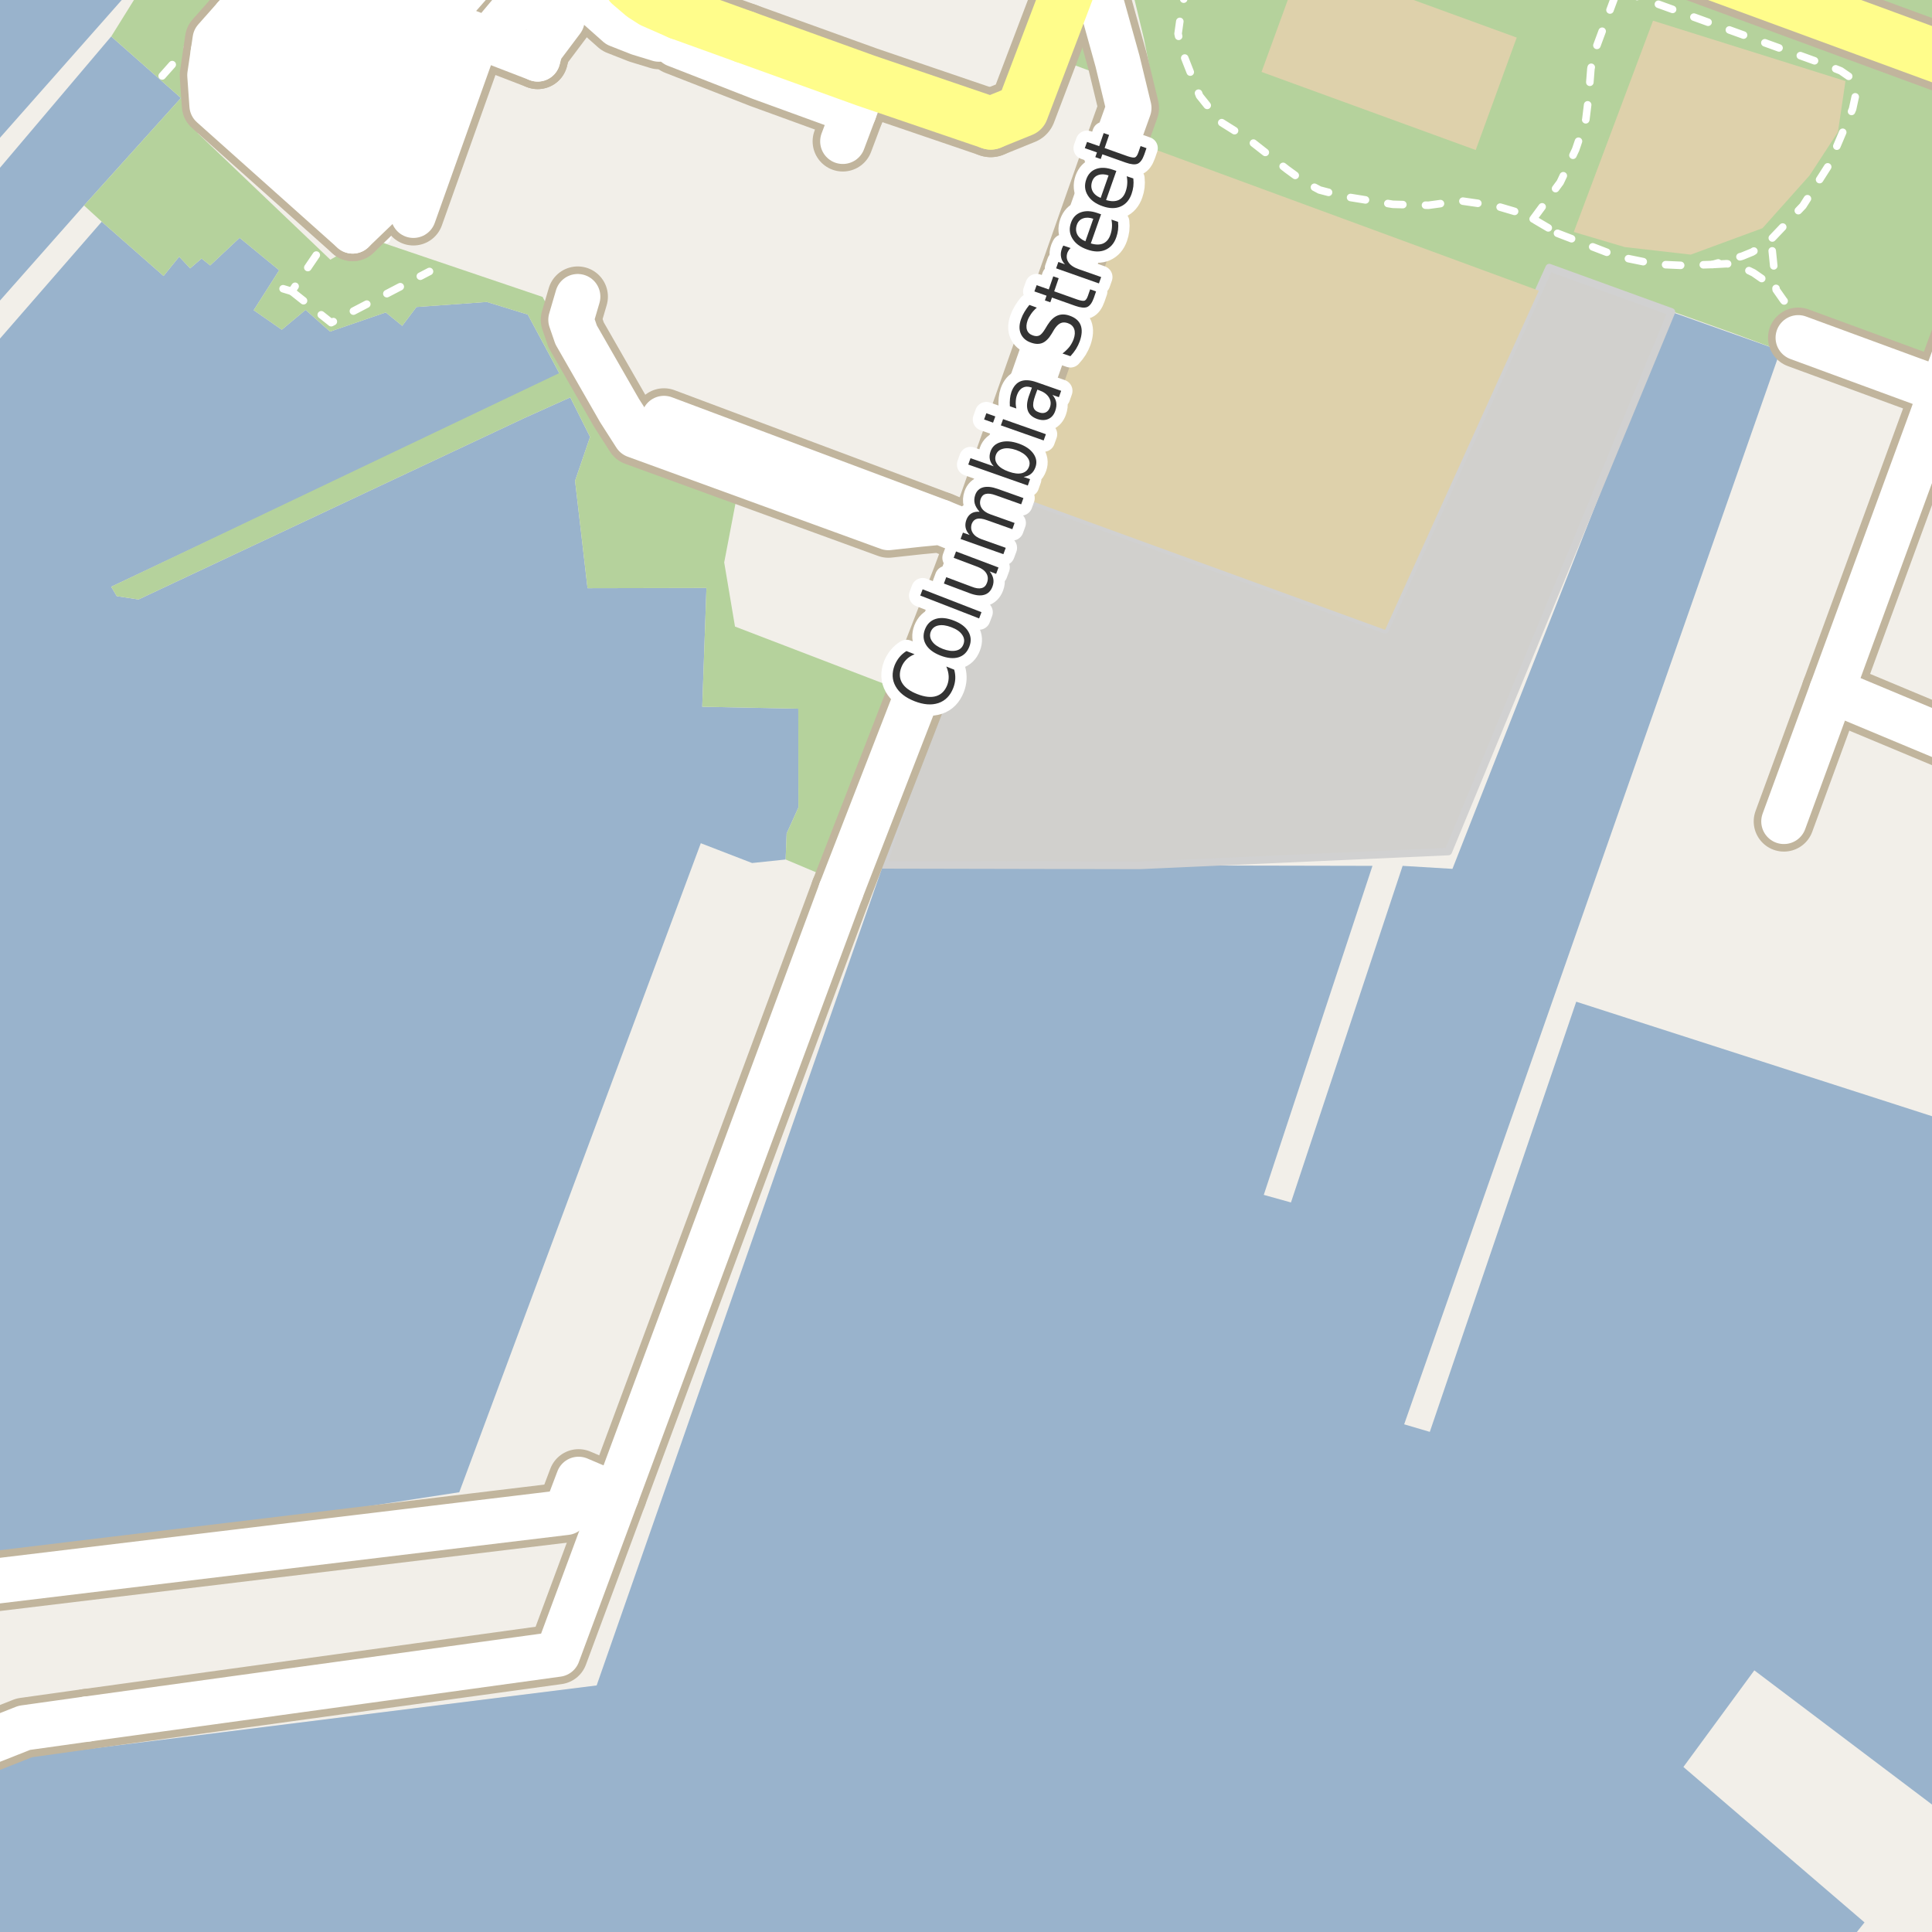 <?xml version="1.0" encoding="UTF-8"?>
<svg xmlns="http://www.w3.org/2000/svg" xmlns:xlink="http://www.w3.org/1999/xlink" width="256pt" height="256pt" viewBox="0 0 256 256" version="1.1">
<g id="surface2">
<rect x="0" y="0" width="256" height="256" style="fill:rgb(60%,70.196%,80%);fill-opacity:1;stroke:none;"/>
<path style=" stroke:none;fill-rule:evenodd;fill:rgb(94.902%,93.725%,91.373%);fill-opacity:1;" d="M -4 259 L 259 259 L 212.984 259 L 215.059 256.73 L 217.93 259 L 259 259 L 243.641 259 L 247.059 254.73 L 223.059 234.133 L 232.457 221.332 L 259 241.375 L 259 259 L 259 -4 L 259 148.867 L 208.859 132.73 L 189.457 189.73 L 186.059 188.73 L 235.91 46.457 L 221.473 41.332 L 192.457 115.129 L 185.855 114.73 L 171.059 159.332 L 167.457 158.328 L 181.859 114.73 L 151.035 114.668 L 117.027 114.594 L 79.059 223.328 L -4 233.711 L -4 209.969 L 34.855 206.73 L 34.855 201.73 L 60.855 197.73 L 92.859 111.73 L 99.656 114.355 L 104.102 113.887 L 104.234 110.438 L 105.793 106.996 L 105.777 93.906 L 93.051 93.648 L 93.609 77.906 L 77.852 77.938 L 76.199 63.711 L 78.188 57.895 L 75.562 52.656 L 69.453 55.406 L 18.352 79.434 L 15.473 78.996 L 14.73 77.746 L 74.215 49.66 L 74.098 49.441 L 69.934 41.68 L 64.5 40.008 L 55.184 40.68 L 53.297 43.176 L 51.113 41.398 L 43.734 43.938 L 40.492 41.062 L 37.336 43.691 L 33.617 41.102 L 35.766 37.73 L 36.988 35.809 L 34.094 33.434 L 31.75 31.512 L 27.848 35.172 L 26.707 34.262 L 25.195 35.562 L 23.742 34.012 L 21.672 36.57 L 13.48 29.375 L -4 49.457 L -4 44.348 L 11.133 27.23 L 23.973 12.984 L 14.734 4.832 L -4 26.949 L -4 22.773 L 19.668 -4 L 1.496 -4 L -4 1.84 L -4 -4 L 259 -4 L 259 259 Z M -4 259 "/>
<path style=" stroke:none;fill-rule:evenodd;fill:rgb(70.98%,82.353%,61.176%);fill-opacity:1;" d="M 183.535 83.457 L 203.898 38.516 L 205.285 35.457 L 229.66 44.145 L 235.91 46.457 L 237.512 42.57 L 254.648 48.68 L 260 50.738 L 260 -4 L 260 13.23 L 219.926 -1.793 L 214.039 -4 L 149.461 -4 L 150.113 -0.949 L 151.582 5.145 L 152.582 10.176 L 152.551 14.832 L 151.133 19.102 L 133.785 65.332 Z M 183.535 83.457 "/>
<path style=" stroke:none;fill-rule:evenodd;fill:rgb(81.961%,81.569%,80.392%);fill-opacity:1;" d="M 117.027 114.598 L 151.035 114.668 L 191.91 112.832 L 221.473 41.332 L 205.285 35.457 L 203.898 38.516 L 183.535 83.457 L 133.785 65.332 Z M 117.027 114.598 "/>
<path style="fill:none;stroke-width:1;stroke-linecap:round;stroke-linejoin:round;stroke:rgb(81.961%,81.961%,81.961%);stroke-opacity:1;stroke-miterlimit:10;" d="M 117.027 114.598 L 151.035 114.668 L 191.91 112.832 L 221.473 41.332 L 205.285 35.457 L 203.898 38.516 L 183.535 83.457 L 133.785 65.332 L 117.027 114.598 "/>
<path style=" stroke:none;fill-rule:evenodd;fill:rgb(87.059%,81.961%,67.059%);fill-opacity:1;" d="M 133.785 65.332 L 183.535 83.457 L 203.898 38.516 L 151.133 19.102 Z M 133.785 65.332 "/>
<path style=" stroke:none;fill-rule:evenodd;fill:rgb(70.98%,82.353%,61.176%);fill-opacity:1;" d="M 13.48 29.375 L 21.672 36.57 L 23.742 34.012 L 25.195 35.562 L 26.707 34.262 L 27.848 35.172 L 31.75 31.512 L 34.094 33.434 L 36.988 35.809 L 35.766 37.73 L 33.617 41.102 L 37.336 43.691 L 40.496 41.062 L 43.734 43.938 L 51.113 41.398 L 53.297 43.176 L 55.184 40.68 L 64.5 40.012 L 69.934 41.68 L 74.102 49.441 L 14.73 77.746 L 15.473 78.996 L 18.352 79.434 L 69.453 55.406 L 75.562 52.656 L 78.188 57.895 L 76.199 63.711 L 77.852 77.938 L 93.609 77.906 L 93.051 93.648 L 105.777 93.906 L 105.793 106.996 L 104.234 110.438 L 104.102 113.887 L 109.773 116.277 L 118.781 91.23 L 97.391 83.023 L 95.961 74.527 L 97.875 64.516 L 82.551 59.191 L 71.895 39.344 L 48.809 31.527 L 43.77 34.41 L 26.199 17.645 L 26.215 5.66 L 34.863 -4 L 20.391 -4 L 19.957 -3.547 L 14.738 4.832 L 23.973 12.984 L 11.133 27.23 Z M 13.48 29.375 "/>
<path style=" stroke:none;fill-rule:evenodd;fill:rgb(70.98%,82.353%,61.176%);fill-opacity:1;" d="M 234.184 -4 L 260 5.492 L 260 -4 Z M 234.184 -4 "/>
<path style=" stroke:none;fill-rule:evenodd;fill:rgb(81.961%,81.569%,80.392%);fill-opacity:1;" d="M 45.91 33.629 L 49.645 29.363 L 51.75 25.641 L 49.434 24.016 L 56.211 5.953 L 57.988 0.977 L 59.184 -1.461 L 61.426 -4 L 38.789 -4 L 29.387 6.398 L 28.973 9.477 L 28.668 13.719 L 27.547 15.195 L 26.719 16.34 Z M 45.91 33.629 "/>
<path style="fill:none;stroke-width:1;stroke-linecap:round;stroke-linejoin:round;stroke:rgb(81.961%,81.961%,81.961%);stroke-opacity:1;stroke-miterlimit:10;" d="M 45.91 33.629 L 49.645 29.363 L 51.75 25.641 L 49.434 24.016 L 56.211 5.953 L 57.988 0.977 L 59.184 -1.461 L 61.426 -4 L 38.789 -4 L 29.387 6.398 L 28.973 9.477 L 28.668 13.719 L 27.547 15.195 L 26.719 16.34 L 45.91 33.629 "/>
<path style=" stroke:none;fill-rule:evenodd;fill:rgb(87.059%,81.961%,67.059%);fill-opacity:1;" d="M 208.535 30.738 L 215.285 32.738 L 224.035 33.738 L 233.535 30.238 L 239.785 23.238 L 243.535 17.492 L 244.535 10.742 L 219.035 2.742 Z M 208.535 30.738 "/>
<path style=" stroke:none;fill-rule:evenodd;fill:rgb(87.059%,81.961%,67.059%);fill-opacity:1;" d="M 195.539 19.879 L 200.973 4.98 L 176.344 -4 L 172.094 -4 L 167.16 9.531 Z M 195.539 19.879 "/>
<path style=" stroke:none;fill-rule:evenodd;fill:rgb(81.961%,81.569%,80.392%);fill-opacity:1;" d="M 64.699 3.301 L 74.23 6.898 L 77.219 3.438 L 76.043 2.27 L 77.027 1.215 L 71.25 -4 L 71.102 -4 L 70.188 -2.973 L 69.062 -4 L 63.625 2.344 Z M 64.699 3.301 "/>
<path style="fill:none;stroke-width:1;stroke-linecap:round;stroke-linejoin:round;stroke:rgb(81.961%,81.961%,81.961%);stroke-opacity:1;stroke-miterlimit:10;" d="M 64.699 3.301 L 74.23 6.898 L 77.219 3.438 L 76.043 2.27 L 77.027 1.215 L 71.25 -4 L 71.102 -4 L 70.188 -2.973 L 69.062 -4 L 63.625 2.344 L 64.699 3.301 "/>
<path style=" stroke:none;fill-rule:evenodd;fill:rgb(70.98%,82.353%,61.176%);fill-opacity:1;" d="M 141.625 8.191 L 141.668 8.371 L 145.508 9.793 L 144.535 3.367 L 143.316 3.129 Z M 141.625 8.191 "/>
<path style="fill:none;stroke-width:16;stroke-linecap:round;stroke-linejoin:round;stroke:rgb(60%,70.196%,80%);stroke-opacity:1;stroke-miterlimit:10;" d="M 272 166.984 L 263.98 171.512 L 195.98 204.512 L 148.781 207.586 L 59.461 272 "/>
<path style="fill:none;stroke-width:1;stroke-linecap:round;stroke-linejoin:round;stroke:rgb(100%,100%,100%);stroke-opacity:1;stroke-dasharray:2,3;stroke-miterlimit:10;" d="M 29.586 0.938 L 31.098 2.312 "/>
<path style="fill:none;stroke-width:1;stroke-linecap:round;stroke-linejoin:round;stroke:rgb(100%,100%,100%);stroke-opacity:1;stroke-dasharray:2,3;stroke-miterlimit:10;" d="M 52.656 27.348 L 50.336 26.23 "/>
<path style="fill:none;stroke-width:1;stroke-linecap:round;stroke-linejoin:round;stroke:rgb(100%,100%,100%);stroke-opacity:1;stroke-dasharray:2,3;stroke-miterlimit:10;" d="M 101.168 9.164 L 100.789 10.289 L 100.164 12.141 "/>
<path style="fill:none;stroke-width:1;stroke-linecap:round;stroke-linejoin:round;stroke:rgb(100%,100%,100%);stroke-opacity:1;stroke-dasharray:2,3;stroke-miterlimit:10;" d="M 52.41 20.059 L 54.941 21.008 L 57.164 21.84 "/>
<path style="fill:none;stroke-width:1;stroke-linecap:round;stroke-linejoin:round;stroke:rgb(100%,100%,100%);stroke-opacity:1;stroke-dasharray:2,3;stroke-miterlimit:10;" d="M 54.09 15.059 L 56.742 16.004 L 58.961 16.797 "/>
<path style="fill:none;stroke-width:1;stroke-linecap:round;stroke-linejoin:round;stroke:rgb(100%,100%,100%);stroke-opacity:1;stroke-dasharray:2,3;stroke-miterlimit:10;" d="M 60.762 11.738 L 58.57 10.926 L 55.801 9.949 "/>
<path style="fill:none;stroke-width:1;stroke-linecap:round;stroke-linejoin:round;stroke:rgb(100%,100%,100%);stroke-opacity:1;stroke-dasharray:2,3;stroke-miterlimit:10;" d="M 41.91 33.797 L 38.652 38.605 L 35.766 37.73 "/>
<path style="fill:none;stroke-width:1;stroke-linecap:round;stroke-linejoin:round;stroke:rgb(100%,100%,100%);stroke-opacity:1;stroke-dasharray:2,3;stroke-miterlimit:10;" d="M 226.922 35.047 L 228.789 34.945 L 230.27 35.141 L 232.34 36.148 L 233.566 36.996 L 234.488 37.684 L 235.352 38.395 "/>
<path style="fill:none;stroke-width:1;stroke-linecap:round;stroke-linejoin:round;stroke:rgb(100%,100%,100%);stroke-opacity:1;stroke-dasharray:2,3;stroke-miterlimit:10;" d="M 61.75 2.75 L 65.945 4.281 L 71.641 6.418 L 74.5 7.375 L 79.301 2.625 "/>
<path style="fill:none;stroke-width:1;stroke-linecap:round;stroke-linejoin:round;stroke:rgb(100%,100%,100%);stroke-opacity:1;stroke-dasharray:2,3;stroke-miterlimit:10;" d="M 38.652 38.605 L 43.887 42.758 L 56.91 35.969 "/>
<path style="fill:none;stroke-width:1;stroke-linecap:round;stroke-linejoin:round;stroke:rgb(100%,100%,100%);stroke-opacity:1;stroke-dasharray:2,3;stroke-miterlimit:10;" d="M 92.812 9.5 L 100.164 12.141 L 110.281 15.777 L 110.844 13.949 L 111.262 12.957 L 111.887 11.477 L 114.098 12.289 "/>
<path style="fill:none;stroke-width:1;stroke-linecap:round;stroke-linejoin:round;stroke:rgb(100%,100%,100%);stroke-opacity:1;stroke-dasharray:2,3;stroke-miterlimit:10;" d="M 254.797 47.348 L 237.277 40.867 L 236.332 39.793 L 235.352 38.395 L 234.672 31.711 "/>
<path style="fill:none;stroke-width:1;stroke-linecap:round;stroke-linejoin:round;stroke:rgb(100%,100%,100%);stroke-opacity:1;stroke-dasharray:2,3;stroke-miterlimit:10;" d="M 203.152 29.016 L 206.734 24.16 L 208.785 19.809 L 210.133 15.832 L 210.531 12.582 L 210.805 9.094 L 211.391 6.582 L 214.34 -1.395 "/>
<path style="fill:none;stroke-width:1;stroke-linecap:round;stroke-linejoin:round;stroke:rgb(100%,100%,100%);stroke-opacity:1;stroke-dasharray:2,3;stroke-miterlimit:10;" d="M 79.176 -2 L 82.184 0.715 L 86.281 3 L 89.047 4.352 L 91.344 5.469 L 101.168 9.164 L 111.262 12.957 "/>
<path style="fill:none;stroke-width:1;stroke-linecap:round;stroke-linejoin:round;stroke:rgb(100%,100%,100%);stroke-opacity:1;stroke-dasharray:2,3;stroke-miterlimit:10;" d="M 21.492 10.059 L 29.586 0.938 L 32.191 -2 "/>
<path style="fill:none;stroke-width:1;stroke-linecap:round;stroke-linejoin:round;stroke:rgb(100%,100%,100%);stroke-opacity:1;stroke-dasharray:2,3;stroke-miterlimit:10;" d="M 65.664 -2 L 61.75 2.75 L 61.18 3.93 L 60.438 5.75 L 58.57 10.926 L 56.742 16.004 L 54.941 21.008 L 52.656 27.348 L 50.617 33.539 "/>
<path style="fill:none;stroke-width:1;stroke-linecap:round;stroke-linejoin:round;stroke:rgb(100%,100%,100%);stroke-opacity:1;stroke-dasharray:2,3;stroke-miterlimit:10;" d="M 74.445 -2 L 79.301 2.625 L 80.906 4.152 L 93.094 8.684 L 92.078 9.188 "/>
<path style="fill:none;stroke-width:1;stroke-linecap:round;stroke-linejoin:round;stroke:rgb(100%,100%,100%);stroke-opacity:1;stroke-dasharray:2,3;stroke-miterlimit:10;" d="M 206.375 30.914 L 214.336 33.977 L 219.422 35.016 L 223.004 35.172 L 226.922 35.047 L 230.832 33.949 L 232.184 33.398 L 233.23 32.754 L 234.672 31.711 L 238.895 27.273 L 242.324 21.883 L 245.477 14.441 L 245.875 12.605 L 245.723 11.289 L 245.293 10.34 L 243.914 9.391 L 241.926 8.594 L 214.34 -1.395 L 212.691 -2 M 157.504 -2 L 156.68 0.355 L 156.102 4.461 L 156.559 6.605 L 158.949 12.699 L 160.785 14.992 L 161.734 16.156 L 165.574 18.562 L 170.504 22.422 L 172.676 24.012 L 174.852 25.176 L 178.129 26.035 L 184.559 27.074 L 189.273 27.199 L 193.559 26.613 L 198.246 27.289 L 202.195 28.453 L 203.152 29.016 L 206.375 30.914 "/>
<path style="fill:none;stroke-width:8;stroke-linecap:round;stroke-linejoin:round;stroke:rgb(75.686%,70.98%,61.569%);stroke-opacity:1;stroke-miterlimit:10;" d="M 88.934 4.66 L 90.008 1.766 "/>
<path style="fill:none;stroke-width:8;stroke-linecap:round;stroke-linejoin:round;stroke:rgb(75.686%,70.98%,61.569%);stroke-opacity:1;stroke-miterlimit:10;" d="M 111.676 18.727 L 113.156 14.793 L 114.098 12.289 L 114.707 10.676 "/>
<path style="fill:none;stroke-width:8;stroke-linecap:round;stroke-linejoin:round;stroke:rgb(75.686%,70.98%,61.569%);stroke-opacity:1;stroke-miterlimit:10;" d="M 58.562 2.867 L 61.18 3.93 L 63.262 4.73 L 65.5 5.594 L 71.246 7.809 "/>
<path style="fill:none;stroke-width:8;stroke-linecap:round;stroke-linejoin:round;stroke:rgb(75.686%,70.98%,61.569%);stroke-opacity:1;stroke-miterlimit:10;" d="M 71.246 7.809 L 71.641 6.418 L 74.469 2.656 L 70.027 -1.062 L 66.219 3.469 L 65.5 5.594 "/>
<path style="fill:none;stroke-width:8;stroke-linecap:round;stroke-linejoin:round;stroke:rgb(75.686%,70.98%,61.569%);stroke-opacity:1;stroke-miterlimit:10;" d="M 60.344 0.031 L 56.953 -2.801 L 49.965 -9 "/>
<path style="fill:none;stroke-width:8;stroke-linecap:round;stroke-linejoin:round;stroke:rgb(75.686%,70.98%,61.569%);stroke-opacity:1;stroke-miterlimit:10;" d="M 57.426 5.105 L 41.363 -9 "/>
<path style="fill:none;stroke-width:8;stroke-linecap:round;stroke-linejoin:round;stroke:rgb(75.686%,70.98%,61.569%);stroke-opacity:1;stroke-miterlimit:10;" d="M 55.711 10.211 L 37.93 -5.387 "/>
<path style="fill:none;stroke-width:8;stroke-linecap:round;stroke-linejoin:round;stroke:rgb(75.686%,70.98%,61.569%);stroke-opacity:1;stroke-miterlimit:10;" d="M 74.941 -9 L 76.125 -2.566 L 78.344 0.121 L 81.906 3.281 L 84.688 4.375 L 87.32 5.18 L 88.934 4.66 "/>
<path style="fill:none;stroke-width:8;stroke-linecap:round;stroke-linejoin:round;stroke:rgb(75.686%,70.98%,61.569%);stroke-opacity:1;stroke-miterlimit:10;" d="M 54.781 28.527 L 57.164 21.84 L 58.961 16.797 L 60.762 11.738 L 63.262 4.73 "/>
<path style="fill:none;stroke-width:8;stroke-linecap:round;stroke-linejoin:round;stroke:rgb(75.686%,70.98%,61.569%);stroke-opacity:1;stroke-miterlimit:10;" d="M 53.914 15.57 L 34.52 -1.543 "/>
<path style="fill:none;stroke-width:8;stroke-linecap:round;stroke-linejoin:round;stroke:rgb(75.686%,70.98%,61.569%);stroke-opacity:1;stroke-miterlimit:10;" d="M 88.934 4.66 L 89.559 5.906 L 100.789 10.289 L 110.844 13.949 L 113.156 14.793 "/>
<path style="fill:none;stroke-width:8;stroke-linecap:round;stroke-linejoin:round;stroke:rgb(75.686%,70.98%,61.569%);stroke-opacity:1;stroke-miterlimit:10;" d="M 52.199 20.676 L 31.098 2.312 "/>
<path style="fill:none;stroke-width:8;stroke-linecap:round;stroke-linejoin:round;stroke:rgb(75.686%,70.98%,61.569%);stroke-opacity:1;stroke-miterlimit:10;" d="M 50.336 26.23 L 28.258 6.945 "/>
<path style="fill:none;stroke-width:8;stroke-linecap:round;stroke-linejoin:round;stroke:rgb(75.686%,70.98%,61.569%);stroke-opacity:1;stroke-miterlimit:10;" d="M 124.656 69.188 L 87.98 55.449 "/>
<path style="fill:none;stroke-width:8;stroke-linecap:round;stroke-linejoin:round;stroke:rgb(75.686%,70.98%,61.569%);stroke-opacity:1;stroke-miterlimit:10;" d="M 68.285 -9 L 60.344 0.031 L 58.562 2.867 L 57.426 5.105 L 55.801 9.949 L 54.09 15.059 L 52.41 20.059 L 50.336 26.23 L 49.891 27.562 L 46.73 30.602 "/>
<path style="fill:none;stroke-width:8;stroke-linecap:round;stroke-linejoin:round;stroke:rgb(75.686%,70.98%,61.569%);stroke-opacity:1;stroke-miterlimit:10;" d="M 76.551 39.305 L 75.652 42.371 L 76.34 44.371 L 82.094 54.406 L 84.199 57.695 L 117.719 69.906 L 121.75 69.465 L 124.656 69.188 L 129.543 71.176 "/>
<path style="fill:none;stroke-width:8;stroke-linecap:round;stroke-linejoin:round;stroke:rgb(75.686%,70.98%,61.569%);stroke-opacity:1;stroke-miterlimit:10;" d="M 46.73 30.602 L 28.094 13.965 L 27.812 9.965 L 28.258 6.945 L 28.512 5.23 L 31.098 2.312 L 34.52 -1.543 L 37.93 -5.387 L 41.137 -9 "/>
<path style="fill:none;stroke-width:8;stroke-linecap:round;stroke-linejoin:round;stroke:rgb(75.686%,70.98%,61.569%);stroke-opacity:1;stroke-miterlimit:10;" d="M 81.691 198.16 L 76.664 196.023 L 75.008 200.398 L -9 210.523 "/>
<path style="fill:none;stroke-width:8;stroke-linecap:round;stroke-linejoin:round;stroke:rgb(75.686%,70.98%,61.569%);stroke-opacity:1;stroke-miterlimit:10;" d="M 11.57 227.777 L 3.215 228.949 L -1.703 230.895 L -9 231.441 "/>
<path style="fill:none;stroke-width:8;stroke-linecap:round;stroke-linejoin:round;stroke:rgb(75.686%,70.98%,61.569%);stroke-opacity:1;stroke-miterlimit:10;" d="M 257.297 51.746 L 238.273 44.754 "/>
<path style="fill:none;stroke-width:8;stroke-linecap:round;stroke-linejoin:round;stroke:rgb(75.686%,70.98%,61.569%);stroke-opacity:1;stroke-miterlimit:10;" d="M 242.727 91.512 L 264 100.395 "/>
<path style="fill:none;stroke-width:8;stroke-linecap:round;stroke-linejoin:round;stroke:rgb(75.686%,70.98%,61.569%);stroke-opacity:1;stroke-miterlimit:10;" d="M 90.008 1.766 L 93.828 -9 "/>
<path style="fill:none;stroke-width:8;stroke-linecap:round;stroke-linejoin:round;stroke:rgb(75.686%,70.98%,61.569%);stroke-opacity:1;stroke-miterlimit:10;" d="M 264 33.453 L 257.742 50.535 L 257.297 51.746 L 242.727 91.512 L 236.375 108.84 "/>
<path style="fill:none;stroke-width:8;stroke-linecap:round;stroke-linejoin:round;stroke:rgb(75.686%,70.98%,61.569%);stroke-opacity:1;stroke-miterlimit:10;" d="M 143.785 -7.289 L 148.074 8.094 L 149.578 14.309 L 148.484 17.355 L 147.762 19.395 L 129.543 71.176 L 127.543 76.527 L 111.43 118.035 "/>
<path style="fill:none;stroke-width:8;stroke-linecap:round;stroke-linejoin:round;stroke:rgb(75.686%,70.98%,61.569%);stroke-opacity:1;stroke-miterlimit:10;" d="M 111.43 118.035 L 81.691 198.16 L 73.887 219.188 L 11.57 227.777 "/>
<path style="fill:none;stroke-width:9;stroke-linecap:round;stroke-linejoin:round;stroke:rgb(75.686%,70.98%,61.569%);stroke-opacity:1;stroke-miterlimit:10;" d="M 90.008 1.766 L 86.461 0.207 L 85.195 -0.602 L 83.496 -2.051 "/>
<path style="fill:none;stroke-width:9;stroke-linecap:round;stroke-linejoin:round;stroke:rgb(75.686%,70.98%,61.569%);stroke-opacity:1;stroke-miterlimit:10;" d="M 90.008 1.766 L 98.656 4.887 "/>
<path style="fill:none;stroke-width:9;stroke-linecap:round;stroke-linejoin:round;stroke:rgb(75.686%,70.98%,61.569%);stroke-opacity:1;stroke-miterlimit:10;" d="M 98.656 4.887 L 114.707 10.676 L 131.277 16.324 "/>
<path style="fill:none;stroke-width:9;stroke-linecap:round;stroke-linejoin:round;stroke:rgb(75.686%,70.98%,61.569%);stroke-opacity:1;stroke-miterlimit:10;" d="M 144.75 -10 L 143.785 -7.289 L 135.457 14.629 L 131.277 16.324 "/>
<path style="fill:none;stroke-width:9;stroke-linecap:round;stroke-linejoin:round;stroke:rgb(75.686%,70.98%,61.569%);stroke-opacity:1;stroke-miterlimit:10;" d="M 209.25 -10 L 228.422 -2.957 L 265 10.484 "/>
<path style="fill:none;stroke-width:6;stroke-linecap:round;stroke-linejoin:round;stroke:rgb(100%,100%,100%);stroke-opacity:1;stroke-miterlimit:10;" d="M 88.934 4.66 L 90.008 1.766 "/>
<path style="fill:none;stroke-width:6;stroke-linecap:round;stroke-linejoin:round;stroke:rgb(100%,100%,100%);stroke-opacity:1;stroke-miterlimit:10;" d="M 111.676 18.727 L 113.156 14.793 L 114.098 12.289 L 114.707 10.676 "/>
<path style="fill:none;stroke-width:6;stroke-linecap:round;stroke-linejoin:round;stroke:rgb(100%,100%,100%);stroke-opacity:1;stroke-miterlimit:10;" d="M 58.562 2.867 L 61.18 3.93 L 63.262 4.73 L 65.5 5.594 L 71.246 7.809 "/>
<path style="fill:none;stroke-width:6;stroke-linecap:round;stroke-linejoin:round;stroke:rgb(100%,100%,100%);stroke-opacity:1;stroke-miterlimit:10;" d="M 71.246 7.809 L 71.641 6.418 L 74.469 2.656 L 70.027 -1.062 L 66.219 3.469 L 65.5 5.594 "/>
<path style="fill:none;stroke-width:6;stroke-linecap:round;stroke-linejoin:round;stroke:rgb(100%,100%,100%);stroke-opacity:1;stroke-miterlimit:10;" d="M 60.344 0.031 L 56.953 -2.801 L 49.965 -9 "/>
<path style="fill:none;stroke-width:6;stroke-linecap:round;stroke-linejoin:round;stroke:rgb(100%,100%,100%);stroke-opacity:1;stroke-miterlimit:10;" d="M 57.426 5.105 L 41.363 -9 "/>
<path style="fill:none;stroke-width:6;stroke-linecap:round;stroke-linejoin:round;stroke:rgb(100%,100%,100%);stroke-opacity:1;stroke-miterlimit:10;" d="M 55.711 10.211 L 37.93 -5.387 "/>
<path style="fill:none;stroke-width:6;stroke-linecap:round;stroke-linejoin:round;stroke:rgb(100%,100%,100%);stroke-opacity:1;stroke-miterlimit:10;" d="M 74.941 -9 L 76.125 -2.566 L 78.344 0.121 L 81.906 3.281 L 84.688 4.375 L 87.32 5.18 L 88.934 4.66 "/>
<path style="fill:none;stroke-width:6;stroke-linecap:round;stroke-linejoin:round;stroke:rgb(100%,100%,100%);stroke-opacity:1;stroke-miterlimit:10;" d="M 54.781 28.527 L 57.164 21.84 L 58.961 16.797 L 60.762 11.738 L 63.262 4.73 "/>
<path style="fill:none;stroke-width:6;stroke-linecap:round;stroke-linejoin:round;stroke:rgb(100%,100%,100%);stroke-opacity:1;stroke-miterlimit:10;" d="M 53.914 15.57 L 34.52 -1.543 "/>
<path style="fill:none;stroke-width:6;stroke-linecap:round;stroke-linejoin:round;stroke:rgb(100%,100%,100%);stroke-opacity:1;stroke-miterlimit:10;" d="M 88.934 4.66 L 89.559 5.906 L 100.789 10.289 L 110.844 13.949 L 113.156 14.793 "/>
<path style="fill:none;stroke-width:6;stroke-linecap:round;stroke-linejoin:round;stroke:rgb(100%,100%,100%);stroke-opacity:1;stroke-miterlimit:10;" d="M 52.199 20.676 L 31.098 2.312 "/>
<path style="fill:none;stroke-width:6;stroke-linecap:round;stroke-linejoin:round;stroke:rgb(100%,100%,100%);stroke-opacity:1;stroke-miterlimit:10;" d="M 50.336 26.23 L 28.258 6.945 "/>
<path style="fill:none;stroke-width:6;stroke-linecap:round;stroke-linejoin:round;stroke:rgb(100%,100%,100%);stroke-opacity:1;stroke-miterlimit:10;" d="M 124.656 69.188 L 87.98 55.449 "/>
<path style="fill:none;stroke-width:6;stroke-linecap:round;stroke-linejoin:round;stroke:rgb(100%,100%,100%);stroke-opacity:1;stroke-miterlimit:10;" d="M 68.285 -9 L 60.344 0.031 L 58.562 2.867 L 57.426 5.105 L 55.801 9.949 L 54.09 15.059 L 52.41 20.059 L 50.336 26.23 L 49.891 27.562 L 46.73 30.602 "/>
<path style="fill:none;stroke-width:6;stroke-linecap:round;stroke-linejoin:round;stroke:rgb(100%,100%,100%);stroke-opacity:1;stroke-miterlimit:10;" d="M 76.551 39.305 L 75.652 42.371 L 76.34 44.371 L 82.094 54.406 L 84.199 57.695 L 117.719 69.906 L 121.75 69.465 L 124.656 69.188 L 129.543 71.176 "/>
<path style="fill:none;stroke-width:6;stroke-linecap:round;stroke-linejoin:round;stroke:rgb(100%,100%,100%);stroke-opacity:1;stroke-miterlimit:10;" d="M 46.73 30.602 L 28.094 13.965 L 27.812 9.965 L 28.258 6.945 L 28.512 5.23 L 31.098 2.312 L 34.52 -1.543 L 37.93 -5.387 L 41.137 -9 "/>
<path style="fill:none;stroke-width:6;stroke-linecap:round;stroke-linejoin:round;stroke:rgb(100%,100%,100%);stroke-opacity:1;stroke-miterlimit:10;" d="M 81.691 198.16 L 76.664 196.023 L 75.008 200.398 L -9 210.523 "/>
<path style="fill:none;stroke-width:6;stroke-linecap:round;stroke-linejoin:round;stroke:rgb(100%,100%,100%);stroke-opacity:1;stroke-miterlimit:10;" d="M 11.57 227.777 L 3.215 228.949 L -1.703 230.895 L -9 231.441 "/>
<path style="fill:none;stroke-width:6;stroke-linecap:round;stroke-linejoin:round;stroke:rgb(100%,100%,100%);stroke-opacity:1;stroke-miterlimit:10;" d="M 257.297 51.746 L 238.273 44.754 "/>
<path style="fill:none;stroke-width:6;stroke-linecap:round;stroke-linejoin:round;stroke:rgb(100%,100%,100%);stroke-opacity:1;stroke-miterlimit:10;" d="M 242.727 91.512 L 264 100.395 "/>
<path style="fill:none;stroke-width:6;stroke-linecap:round;stroke-linejoin:round;stroke:rgb(100%,100%,100%);stroke-opacity:1;stroke-miterlimit:10;" d="M 90.008 1.766 L 93.828 -9 "/>
<path style="fill:none;stroke-width:6;stroke-linecap:round;stroke-linejoin:round;stroke:rgb(100%,100%,100%);stroke-opacity:1;stroke-miterlimit:10;" d="M 264 33.453 L 257.742 50.535 L 257.297 51.746 L 242.727 91.512 L 236.375 108.84 "/>
<path style="fill:none;stroke-width:6;stroke-linecap:round;stroke-linejoin:round;stroke:rgb(100%,100%,100%);stroke-opacity:1;stroke-miterlimit:10;" d="M 143.785 -7.289 L 148.074 8.094 L 149.578 14.309 L 148.484 17.355 L 147.762 19.395 L 129.543 71.176 L 127.543 76.527 L 111.43 118.035 "/>
<path style="fill:none;stroke-width:6;stroke-linecap:round;stroke-linejoin:round;stroke:rgb(100%,100%,100%);stroke-opacity:1;stroke-miterlimit:10;" d="M 111.43 118.035 L 81.691 198.16 L 73.887 219.188 L 11.57 227.777 "/>
<path style="fill:none;stroke-width:7;stroke-linecap:round;stroke-linejoin:round;stroke:rgb(100%,99.216%,54.51%);stroke-opacity:1;stroke-miterlimit:10;" d="M 90.008 1.766 L 86.461 0.207 L 85.195 -0.602 L 83.496 -2.051 "/>
<path style="fill:none;stroke-width:7;stroke-linecap:round;stroke-linejoin:round;stroke:rgb(100%,99.216%,54.51%);stroke-opacity:1;stroke-miterlimit:10;" d="M 90.008 1.766 L 98.656 4.887 "/>
<path style="fill:none;stroke-width:7;stroke-linecap:round;stroke-linejoin:round;stroke:rgb(100%,99.216%,54.51%);stroke-opacity:1;stroke-miterlimit:10;" d="M 98.656 4.887 L 114.707 10.676 L 131.277 16.324 "/>
<path style="fill:none;stroke-width:7;stroke-linecap:round;stroke-linejoin:round;stroke:rgb(100%,99.216%,54.51%);stroke-opacity:1;stroke-miterlimit:10;" d="M 144.75 -10 L 143.785 -7.289 L 135.457 14.629 L 131.277 16.324 "/>
<path style="fill:none;stroke-width:7;stroke-linecap:round;stroke-linejoin:round;stroke:rgb(100%,99.216%,54.51%);stroke-opacity:1;stroke-miterlimit:10;" d="M 209.25 -10 L 228.422 -2.957 L 265 10.484 "/>
<path style="fill:none;stroke-width:3;stroke-linecap:round;stroke-linejoin:round;stroke:rgb(100%,100%,100%);stroke-opacity:1;stroke-miterlimit:10;" d="M 120.109 86.27 L 121.188 86.691 C 120.742 86.871 120.375 87.105 120.094 87.395 C 119.805 87.688 119.586 88.027 119.438 88.41 C 119.137 89.184 119.168 89.875 119.531 90.488 C 119.887 91.094 120.559 91.59 121.547 91.973 C 122.539 92.359 123.371 92.449 124.047 92.238 C 124.723 92.031 125.211 91.543 125.516 90.77 C 125.66 90.387 125.723 89.988 125.703 89.582 C 125.68 89.168 125.578 88.746 125.391 88.316 L 126.438 88.738 C 126.551 89.145 126.598 89.551 126.578 89.957 C 126.555 90.355 126.469 90.754 126.312 91.16 C 125.914 92.184 125.258 92.848 124.344 93.16 C 123.43 93.465 122.371 93.379 121.172 92.91 C 119.977 92.441 119.141 91.785 118.672 90.941 C 118.195 90.098 118.152 89.168 118.547 88.145 C 118.715 87.738 118.93 87.379 119.188 87.066 C 119.449 86.754 119.758 86.488 120.109 86.27 Z M 123.328 83.707 C 123.164 84.156 123.227 84.582 123.516 84.988 C 123.797 85.395 124.273 85.73 124.938 85.988 C 125.605 86.238 126.184 86.312 126.672 86.207 C 127.164 86.105 127.488 85.828 127.656 85.379 C 127.832 84.934 127.773 84.504 127.484 84.098 C 127.203 83.691 126.73 83.363 126.062 83.113 C 125.398 82.855 124.82 82.777 124.328 82.879 C 123.84 82.984 123.508 83.262 123.328 83.707 Z M 122.562 83.395 C 122.844 82.676 123.324 82.215 124 82.004 C 124.68 81.797 125.48 81.875 126.406 82.238 C 127.32 82.594 127.957 83.078 128.312 83.691 C 128.676 84.309 128.719 84.973 128.438 85.691 C 128.156 86.422 127.676 86.891 127 87.098 C 126.324 87.297 125.527 87.219 124.609 86.863 C 123.684 86.5 123.043 86.016 122.688 85.41 C 122.324 84.797 122.281 84.125 122.562 83.395 Z M 121.941 78.914 L 122.254 78.086 L 130.051 81.117 L 129.738 81.945 Z M 128.477 78.602 L 125.07 77.32 L 125.383 76.477 L 128.758 77.742 C 129.281 77.953 129.711 78.016 130.055 77.93 C 130.398 77.848 130.637 77.617 130.773 77.242 C 130.949 76.785 130.93 76.367 130.711 75.992 C 130.492 75.617 130.109 75.328 129.555 75.117 L 126.367 73.914 L 126.68 73.07 L 132.305 75.195 L 131.992 76.039 L 131.133 75.711 C 131.391 76.035 131.555 76.363 131.617 76.695 C 131.68 77.031 131.641 77.375 131.508 77.727 C 131.289 78.312 130.918 78.676 130.398 78.82 C 129.891 78.969 129.25 78.895 128.477 78.602 Z M 125.742 75.164 Z M 129.797 67.809 C 129.465 67.434 129.25 67.07 129.156 66.715 C 129.062 66.363 129.086 65.988 129.219 65.59 C 129.406 65.051 129.762 64.711 130.281 64.574 C 130.793 64.441 131.43 64.508 132.188 64.777 L 135.609 65.996 L 135.312 66.824 L 131.922 65.621 C 131.383 65.426 130.949 65.367 130.625 65.449 C 130.305 65.523 130.078 65.738 129.953 66.09 C 129.797 66.527 129.836 66.934 130.062 67.309 C 130.293 67.676 130.684 67.957 131.234 68.152 L 134.438 69.293 L 134.141 70.121 L 130.75 68.918 C 130.211 68.723 129.777 68.664 129.453 68.746 C 129.133 68.832 128.902 69.051 128.766 69.402 C 128.621 69.84 128.664 70.242 128.891 70.605 C 129.121 70.973 129.512 71.254 130.062 71.449 L 133.266 72.59 L 132.953 73.434 L 127.281 71.418 L 127.594 70.574 L 128.484 70.887 C 128.195 70.574 128.016 70.258 127.953 69.934 C 127.883 69.602 127.914 69.254 128.047 68.887 C 128.184 68.512 128.398 68.23 128.688 68.043 C 128.98 67.855 129.352 67.777 129.797 67.809 Z M 134.66 59.633 C 133.973 59.395 133.391 59.336 132.91 59.461 C 132.434 59.578 132.113 59.852 131.957 60.289 C 131.801 60.738 131.875 61.16 132.176 61.555 C 132.48 61.941 132.973 62.254 133.66 62.492 C 134.348 62.742 134.934 62.812 135.41 62.695 C 135.879 62.57 136.191 62.285 136.348 61.836 C 136.504 61.398 136.43 60.988 136.129 60.602 C 135.84 60.207 135.348 59.883 134.66 59.633 Z M 131.676 61.789 C 131.395 61.5 131.223 61.191 131.16 60.867 C 131.09 60.547 131.121 60.191 131.254 59.805 C 131.473 59.18 131.926 58.773 132.613 58.586 C 133.293 58.398 134.078 58.461 134.973 58.773 C 135.871 59.086 136.52 59.531 136.926 60.102 C 137.332 60.676 137.426 61.273 137.207 61.898 C 137.07 62.285 136.871 62.582 136.613 62.789 C 136.363 63 136.035 63.133 135.629 63.195 L 136.488 63.492 L 136.191 64.336 L 128.301 61.555 L 128.598 60.711 Z M 132.617 56.363 L 132.914 55.535 L 138.586 57.535 L 138.289 58.363 Z M 130.398 55.582 L 130.695 54.754 L 131.883 55.176 L 131.586 56.004 Z M 137.156 52.457 C 136.918 53.137 136.844 53.637 136.938 53.957 C 137.023 54.281 137.273 54.512 137.688 54.645 C 138.012 54.762 138.305 54.762 138.562 54.645 C 138.824 54.52 139.008 54.293 139.125 53.957 C 139.289 53.48 139.238 53.035 138.969 52.629 C 138.711 52.223 138.277 51.918 137.672 51.707 L 137.453 51.629 Z M 137.359 50.645 L 140.609 51.785 L 140.312 52.629 L 139.453 52.332 C 139.723 52.637 139.891 52.957 139.953 53.301 C 140.016 53.645 139.973 54.027 139.828 54.441 C 139.648 54.965 139.344 55.324 138.906 55.52 C 138.48 55.707 137.992 55.707 137.438 55.52 C 136.805 55.293 136.391 54.934 136.203 54.441 C 136.016 53.941 136.055 53.309 136.312 52.535 L 136.734 51.363 L 136.641 51.332 C 136.215 51.188 135.84 51.203 135.516 51.379 C 135.184 51.547 134.934 51.859 134.766 52.316 C 134.664 52.598 134.605 52.895 134.594 53.207 C 134.574 53.512 134.602 53.816 134.672 54.129 L 133.812 53.832 C 133.793 53.469 133.797 53.137 133.828 52.832 C 133.859 52.52 133.922 52.223 134.016 51.941 C 134.277 51.215 134.684 50.738 135.234 50.52 C 135.789 50.301 136.496 50.344 137.359 50.645 Z M 136.398 40.402 L 137.383 40.762 C 137.07 41.035 136.816 41.316 136.617 41.605 C 136.422 41.887 136.27 42.168 136.164 42.449 C 135.988 42.949 135.961 43.379 136.086 43.73 C 136.211 44.074 136.473 44.316 136.867 44.449 C 137.203 44.566 137.488 44.566 137.727 44.449 C 137.957 44.336 138.211 44.043 138.492 43.574 L 138.805 43.059 C 139.203 42.426 139.645 42.008 140.133 41.809 C 140.613 41.613 141.156 41.621 141.758 41.84 C 142.496 42.102 142.977 42.52 143.195 43.09 C 143.414 43.664 143.371 44.379 143.07 45.23 C 142.953 45.555 142.793 45.887 142.586 46.23 C 142.375 46.566 142.125 46.887 141.836 47.199 L 140.789 46.84 C 141.156 46.559 141.461 46.262 141.711 45.949 C 141.949 45.629 142.133 45.293 142.258 44.949 C 142.445 44.43 142.469 43.98 142.336 43.605 C 142.199 43.23 141.926 42.973 141.508 42.824 C 141.133 42.691 140.805 42.691 140.523 42.824 C 140.234 42.961 139.953 43.242 139.68 43.668 L 139.367 44.199 C 138.984 44.836 138.578 45.246 138.148 45.434 C 137.711 45.621 137.203 45.613 136.617 45.402 C 135.953 45.176 135.5 44.777 135.258 44.215 C 135.02 43.652 135.035 43.004 135.305 42.262 C 135.422 41.93 135.57 41.613 135.758 41.309 C 135.938 41.008 136.148 40.707 136.398 40.402 Z M 137.359 37.789 L 138.969 38.352 L 139.562 36.617 L 140.281 36.867 L 139.688 38.602 L 142.766 39.695 C 143.234 39.852 143.555 39.898 143.719 39.836 C 143.887 39.766 144.031 39.551 144.156 39.195 L 144.453 38.336 L 145.234 38.617 L 144.938 39.477 C 144.707 40.125 144.414 40.523 144.062 40.68 C 143.711 40.828 143.18 40.773 142.469 40.523 L 139.391 39.43 L 139.172 40.055 L 138.453 39.805 L 138.672 39.18 L 137.062 38.617 Z M 141.863 32.867 C 141.77 32.941 141.691 33.031 141.629 33.133 C 141.559 33.238 141.496 33.352 141.441 33.477 C 141.277 33.957 141.324 34.383 141.582 34.758 C 141.832 35.133 142.281 35.438 142.926 35.664 L 145.91 36.711 L 145.613 37.555 L 139.941 35.555 L 140.238 34.711 L 141.113 35.023 C 140.832 34.734 140.66 34.414 140.598 34.07 C 140.527 33.727 140.562 33.352 140.707 32.945 C 140.73 32.883 140.754 32.82 140.785 32.758 C 140.816 32.688 140.855 32.613 140.895 32.539 Z M 145.445 28.238 L 145.898 28.395 L 144.539 32.254 C 145.195 32.453 145.75 32.453 146.195 32.254 C 146.633 32.047 146.945 31.668 147.133 31.113 C 147.246 30.793 147.312 30.469 147.336 30.145 C 147.367 29.812 147.344 29.465 147.273 29.098 L 148.148 29.395 C 148.188 29.762 148.188 30.113 148.148 30.457 C 148.105 30.793 148.027 31.121 147.914 31.441 C 147.633 32.254 147.148 32.812 146.461 33.113 C 145.773 33.406 144.977 33.391 144.07 33.066 C 143.145 32.746 142.488 32.262 142.102 31.613 C 141.707 30.969 141.645 30.266 141.914 29.504 C 142.156 28.816 142.594 28.359 143.227 28.129 C 143.863 27.902 144.602 27.938 145.445 28.238 Z M 144.867 28.988 C 144.359 28.812 143.906 28.797 143.508 28.941 C 143.113 29.078 142.844 29.355 142.695 29.77 C 142.531 30.238 142.547 30.672 142.742 31.066 C 142.941 31.453 143.301 31.754 143.82 31.973 Z M 147.469 22.492 L 147.922 22.648 L 146.562 26.508 C 147.219 26.707 147.773 26.707 148.219 26.508 C 148.656 26.301 148.969 25.922 149.156 25.367 C 149.27 25.047 149.336 24.723 149.359 24.398 C 149.391 24.066 149.367 23.719 149.297 23.352 L 150.172 23.648 C 150.211 24.016 150.211 24.367 150.172 24.711 C 150.129 25.047 150.051 25.375 149.938 25.695 C 149.656 26.508 149.172 27.066 148.484 27.367 C 147.797 27.66 147 27.645 146.094 27.32 C 145.168 27 144.512 26.516 144.125 25.867 C 143.73 25.223 143.668 24.52 143.938 23.758 C 144.18 23.07 144.617 22.613 145.25 22.383 C 145.887 22.156 146.625 22.191 147.469 22.492 Z M 146.891 23.242 C 146.383 23.066 145.93 23.051 145.531 23.195 C 145.137 23.332 144.867 23.609 144.719 24.023 C 144.555 24.492 144.57 24.926 144.766 25.32 C 144.965 25.707 145.324 26.008 145.844 26.227 Z M 144.039 18.805 L 145.648 19.367 L 146.242 17.633 L 146.961 17.883 L 146.367 19.617 L 149.445 20.711 C 149.914 20.867 150.234 20.914 150.398 20.852 C 150.566 20.781 150.711 20.566 150.836 20.211 L 151.133 19.352 L 151.914 19.633 L 151.617 20.492 C 151.387 21.141 151.094 21.539 150.742 21.695 C 150.391 21.844 149.859 21.789 149.148 21.539 L 146.07 20.445 L 145.852 21.07 L 145.133 20.82 L 145.352 20.195 L 143.742 19.633 Z M 144.039 18.805 "/>
<path style=" stroke:none;fill-rule:evenodd;fill:rgb(20%,20%,20%);fill-opacity:1;" d="M 120.109 86.27 L 121.188 86.691 C 120.742 86.871 120.375 87.105 120.094 87.395 C 119.805 87.688 119.586 88.027 119.438 88.41 C 119.137 89.184 119.168 89.875 119.531 90.488 C 119.887 91.094 120.559 91.59 121.547 91.973 C 122.539 92.359 123.371 92.449 124.047 92.238 C 124.723 92.031 125.211 91.543 125.516 90.77 C 125.66 90.387 125.723 89.988 125.703 89.582 C 125.68 89.168 125.578 88.746 125.391 88.316 L 126.438 88.738 C 126.551 89.145 126.598 89.551 126.578 89.957 C 126.555 90.355 126.469 90.754 126.312 91.16 C 125.914 92.184 125.258 92.848 124.344 93.16 C 123.43 93.465 122.371 93.379 121.172 92.91 C 119.977 92.441 119.141 91.785 118.672 90.941 C 118.195 90.098 118.152 89.168 118.547 88.145 C 118.715 87.738 118.93 87.379 119.188 87.066 C 119.449 86.754 119.758 86.488 120.109 86.27 Z M 123.328 83.707 C 123.164 84.156 123.227 84.582 123.516 84.988 C 123.797 85.395 124.273 85.73 124.938 85.988 C 125.605 86.238 126.184 86.312 126.672 86.207 C 127.164 86.105 127.488 85.828 127.656 85.379 C 127.832 84.934 127.773 84.504 127.484 84.098 C 127.203 83.691 126.73 83.363 126.062 83.113 C 125.398 82.855 124.82 82.777 124.328 82.879 C 123.84 82.984 123.508 83.262 123.328 83.707 Z M 122.562 83.395 C 122.844 82.676 123.324 82.215 124 82.004 C 124.68 81.797 125.48 81.875 126.406 82.238 C 127.32 82.594 127.957 83.078 128.312 83.691 C 128.676 84.309 128.719 84.973 128.438 85.691 C 128.156 86.422 127.676 86.891 127 87.098 C 126.324 87.297 125.527 87.219 124.609 86.863 C 123.684 86.5 123.043 86.016 122.688 85.41 C 122.324 84.797 122.281 84.125 122.562 83.395 Z M 121.941 78.914 L 122.254 78.086 L 130.051 81.117 L 129.738 81.945 Z M 128.477 78.602 L 125.07 77.32 L 125.383 76.477 L 128.758 77.742 C 129.281 77.953 129.711 78.016 130.055 77.93 C 130.398 77.848 130.637 77.617 130.773 77.242 C 130.949 76.785 130.93 76.367 130.711 75.992 C 130.492 75.617 130.109 75.328 129.555 75.117 L 126.367 73.914 L 126.68 73.07 L 132.305 75.195 L 131.992 76.039 L 131.133 75.711 C 131.391 76.035 131.555 76.363 131.617 76.695 C 131.68 77.031 131.641 77.375 131.508 77.727 C 131.289 78.312 130.918 78.676 130.398 78.82 C 129.891 78.969 129.25 78.895 128.477 78.602 Z M 125.742 75.164 Z M 129.797 67.809 C 129.465 67.434 129.25 67.07 129.156 66.715 C 129.062 66.363 129.086 65.988 129.219 65.59 C 129.406 65.051 129.762 64.711 130.281 64.574 C 130.793 64.441 131.43 64.508 132.188 64.777 L 135.609 65.996 L 135.312 66.824 L 131.922 65.621 C 131.383 65.426 130.949 65.367 130.625 65.449 C 130.305 65.523 130.078 65.738 129.953 66.09 C 129.797 66.527 129.836 66.934 130.062 67.309 C 130.293 67.676 130.684 67.957 131.234 68.152 L 134.438 69.293 L 134.141 70.121 L 130.75 68.918 C 130.211 68.723 129.777 68.664 129.453 68.746 C 129.133 68.832 128.902 69.051 128.766 69.402 C 128.621 69.84 128.664 70.242 128.891 70.605 C 129.121 70.973 129.512 71.254 130.062 71.449 L 133.266 72.59 L 132.953 73.434 L 127.281 71.418 L 127.594 70.574 L 128.484 70.887 C 128.195 70.574 128.016 70.258 127.953 69.934 C 127.883 69.602 127.914 69.254 128.047 68.887 C 128.184 68.512 128.398 68.23 128.688 68.043 C 128.98 67.855 129.352 67.777 129.797 67.809 Z M 134.66 59.633 C 133.973 59.395 133.391 59.336 132.91 59.461 C 132.434 59.578 132.113 59.852 131.957 60.289 C 131.801 60.738 131.875 61.16 132.176 61.555 C 132.48 61.941 132.973 62.254 133.66 62.492 C 134.348 62.742 134.934 62.812 135.41 62.695 C 135.879 62.57 136.191 62.285 136.348 61.836 C 136.504 61.398 136.43 60.988 136.129 60.602 C 135.84 60.207 135.348 59.883 134.66 59.633 Z M 131.676 61.789 C 131.395 61.5 131.223 61.191 131.16 60.867 C 131.09 60.547 131.121 60.191 131.254 59.805 C 131.473 59.18 131.926 58.773 132.613 58.586 C 133.293 58.398 134.078 58.461 134.973 58.773 C 135.871 59.086 136.52 59.531 136.926 60.102 C 137.332 60.676 137.426 61.273 137.207 61.898 C 137.07 62.285 136.871 62.582 136.613 62.789 C 136.363 63 136.035 63.133 135.629 63.195 L 136.488 63.492 L 136.191 64.336 L 128.301 61.555 L 128.598 60.711 Z M 132.617 56.363 L 132.914 55.535 L 138.586 57.535 L 138.289 58.363 Z M 130.398 55.582 L 130.695 54.754 L 131.883 55.176 L 131.586 56.004 Z M 137.156 52.457 C 136.918 53.137 136.844 53.637 136.938 53.957 C 137.023 54.281 137.273 54.512 137.688 54.645 C 138.012 54.762 138.305 54.762 138.562 54.645 C 138.824 54.52 139.008 54.293 139.125 53.957 C 139.289 53.48 139.238 53.035 138.969 52.629 C 138.711 52.223 138.277 51.918 137.672 51.707 L 137.453 51.629 Z M 137.359 50.645 L 140.609 51.785 L 140.312 52.629 L 139.453 52.332 C 139.723 52.637 139.891 52.957 139.953 53.301 C 140.016 53.645 139.973 54.027 139.828 54.441 C 139.648 54.965 139.344 55.324 138.906 55.52 C 138.48 55.707 137.992 55.707 137.438 55.52 C 136.805 55.293 136.391 54.934 136.203 54.441 C 136.016 53.941 136.055 53.309 136.312 52.535 L 136.734 51.363 L 136.641 51.332 C 136.215 51.188 135.84 51.203 135.516 51.379 C 135.184 51.547 134.934 51.859 134.766 52.316 C 134.664 52.598 134.605 52.895 134.594 53.207 C 134.574 53.512 134.602 53.816 134.672 54.129 L 133.812 53.832 C 133.793 53.469 133.797 53.137 133.828 52.832 C 133.859 52.52 133.922 52.223 134.016 51.941 C 134.277 51.215 134.684 50.738 135.234 50.52 C 135.789 50.301 136.496 50.344 137.359 50.645 Z M 136.398 40.402 L 137.383 40.762 C 137.07 41.035 136.816 41.316 136.617 41.605 C 136.422 41.887 136.27 42.168 136.164 42.449 C 135.988 42.949 135.961 43.379 136.086 43.73 C 136.211 44.074 136.473 44.316 136.867 44.449 C 137.203 44.566 137.488 44.566 137.727 44.449 C 137.957 44.336 138.211 44.043 138.492 43.574 L 138.805 43.059 C 139.203 42.426 139.645 42.008 140.133 41.809 C 140.613 41.613 141.156 41.621 141.758 41.84 C 142.496 42.102 142.977 42.52 143.195 43.09 C 143.414 43.664 143.371 44.379 143.07 45.23 C 142.953 45.555 142.793 45.887 142.586 46.23 C 142.375 46.566 142.125 46.887 141.836 47.199 L 140.789 46.84 C 141.156 46.559 141.461 46.262 141.711 45.949 C 141.949 45.629 142.133 45.293 142.258 44.949 C 142.445 44.43 142.469 43.98 142.336 43.605 C 142.199 43.23 141.926 42.973 141.508 42.824 C 141.133 42.691 140.805 42.691 140.523 42.824 C 140.234 42.961 139.953 43.242 139.68 43.668 L 139.367 44.199 C 138.984 44.836 138.578 45.246 138.148 45.434 C 137.711 45.621 137.203 45.613 136.617 45.402 C 135.953 45.176 135.5 44.777 135.258 44.215 C 135.02 43.652 135.035 43.004 135.305 42.262 C 135.422 41.93 135.57 41.613 135.758 41.309 C 135.938 41.008 136.148 40.707 136.398 40.402 Z M 137.359 37.789 L 138.969 38.352 L 139.562 36.617 L 140.281 36.867 L 139.688 38.602 L 142.766 39.695 C 143.234 39.852 143.555 39.898 143.719 39.836 C 143.887 39.766 144.031 39.551 144.156 39.195 L 144.453 38.336 L 145.234 38.617 L 144.938 39.477 C 144.707 40.125 144.414 40.523 144.062 40.68 C 143.711 40.828 143.18 40.773 142.469 40.523 L 139.391 39.43 L 139.172 40.055 L 138.453 39.805 L 138.672 39.18 L 137.062 38.617 Z M 141.863 32.867 C 141.77 32.941 141.691 33.031 141.629 33.133 C 141.559 33.238 141.496 33.352 141.441 33.477 C 141.277 33.957 141.324 34.383 141.582 34.758 C 141.832 35.133 142.281 35.438 142.926 35.664 L 145.91 36.711 L 145.613 37.555 L 139.941 35.555 L 140.238 34.711 L 141.113 35.023 C 140.832 34.734 140.66 34.414 140.598 34.07 C 140.527 33.727 140.562 33.352 140.707 32.945 C 140.73 32.883 140.754 32.82 140.785 32.758 C 140.816 32.688 140.855 32.613 140.895 32.539 Z M 145.445 28.238 L 145.898 28.395 L 144.539 32.254 C 145.195 32.453 145.75 32.453 146.195 32.254 C 146.633 32.047 146.945 31.668 147.133 31.113 C 147.246 30.793 147.312 30.469 147.336 30.145 C 147.367 29.812 147.344 29.465 147.273 29.098 L 148.148 29.395 C 148.188 29.762 148.188 30.113 148.148 30.457 C 148.105 30.793 148.027 31.121 147.914 31.441 C 147.633 32.254 147.148 32.812 146.461 33.113 C 145.773 33.406 144.977 33.391 144.07 33.066 C 143.145 32.746 142.488 32.262 142.102 31.613 C 141.707 30.969 141.645 30.266 141.914 29.504 C 142.156 28.816 142.594 28.359 143.227 28.129 C 143.863 27.902 144.602 27.938 145.445 28.238 Z M 144.867 28.988 C 144.359 28.812 143.906 28.797 143.508 28.941 C 143.113 29.078 142.844 29.355 142.695 29.77 C 142.531 30.238 142.547 30.672 142.742 31.066 C 142.941 31.453 143.301 31.754 143.82 31.973 Z M 147.469 22.492 L 147.922 22.648 L 146.562 26.508 C 147.219 26.707 147.773 26.707 148.219 26.508 C 148.656 26.301 148.969 25.922 149.156 25.367 C 149.27 25.047 149.336 24.723 149.359 24.398 C 149.391 24.066 149.367 23.719 149.297 23.352 L 150.172 23.648 C 150.211 24.016 150.211 24.367 150.172 24.711 C 150.129 25.047 150.051 25.375 149.938 25.695 C 149.656 26.508 149.172 27.066 148.484 27.367 C 147.797 27.66 147 27.645 146.094 27.32 C 145.168 27 144.512 26.516 144.125 25.867 C 143.73 25.223 143.668 24.52 143.938 23.758 C 144.18 23.07 144.617 22.613 145.25 22.383 C 145.887 22.156 146.625 22.191 147.469 22.492 Z M 146.891 23.242 C 146.383 23.066 145.93 23.051 145.531 23.195 C 145.137 23.332 144.867 23.609 144.719 24.023 C 144.555 24.492 144.57 24.926 144.766 25.32 C 144.965 25.707 145.324 26.008 145.844 26.227 Z M 144.039 18.805 L 145.648 19.367 L 146.242 17.633 L 146.961 17.883 L 146.367 19.617 L 149.445 20.711 C 149.914 20.867 150.234 20.914 150.398 20.852 C 150.566 20.781 150.711 20.566 150.836 20.211 L 151.133 19.352 L 151.914 19.633 L 151.617 20.492 C 151.387 21.141 151.094 21.539 150.742 21.695 C 150.391 21.844 149.859 21.789 149.148 21.539 L 146.07 20.445 L 145.852 21.07 L 145.133 20.82 L 145.352 20.195 L 143.742 19.633 Z M 144.039 18.805 "/>
</g>
</svg>

